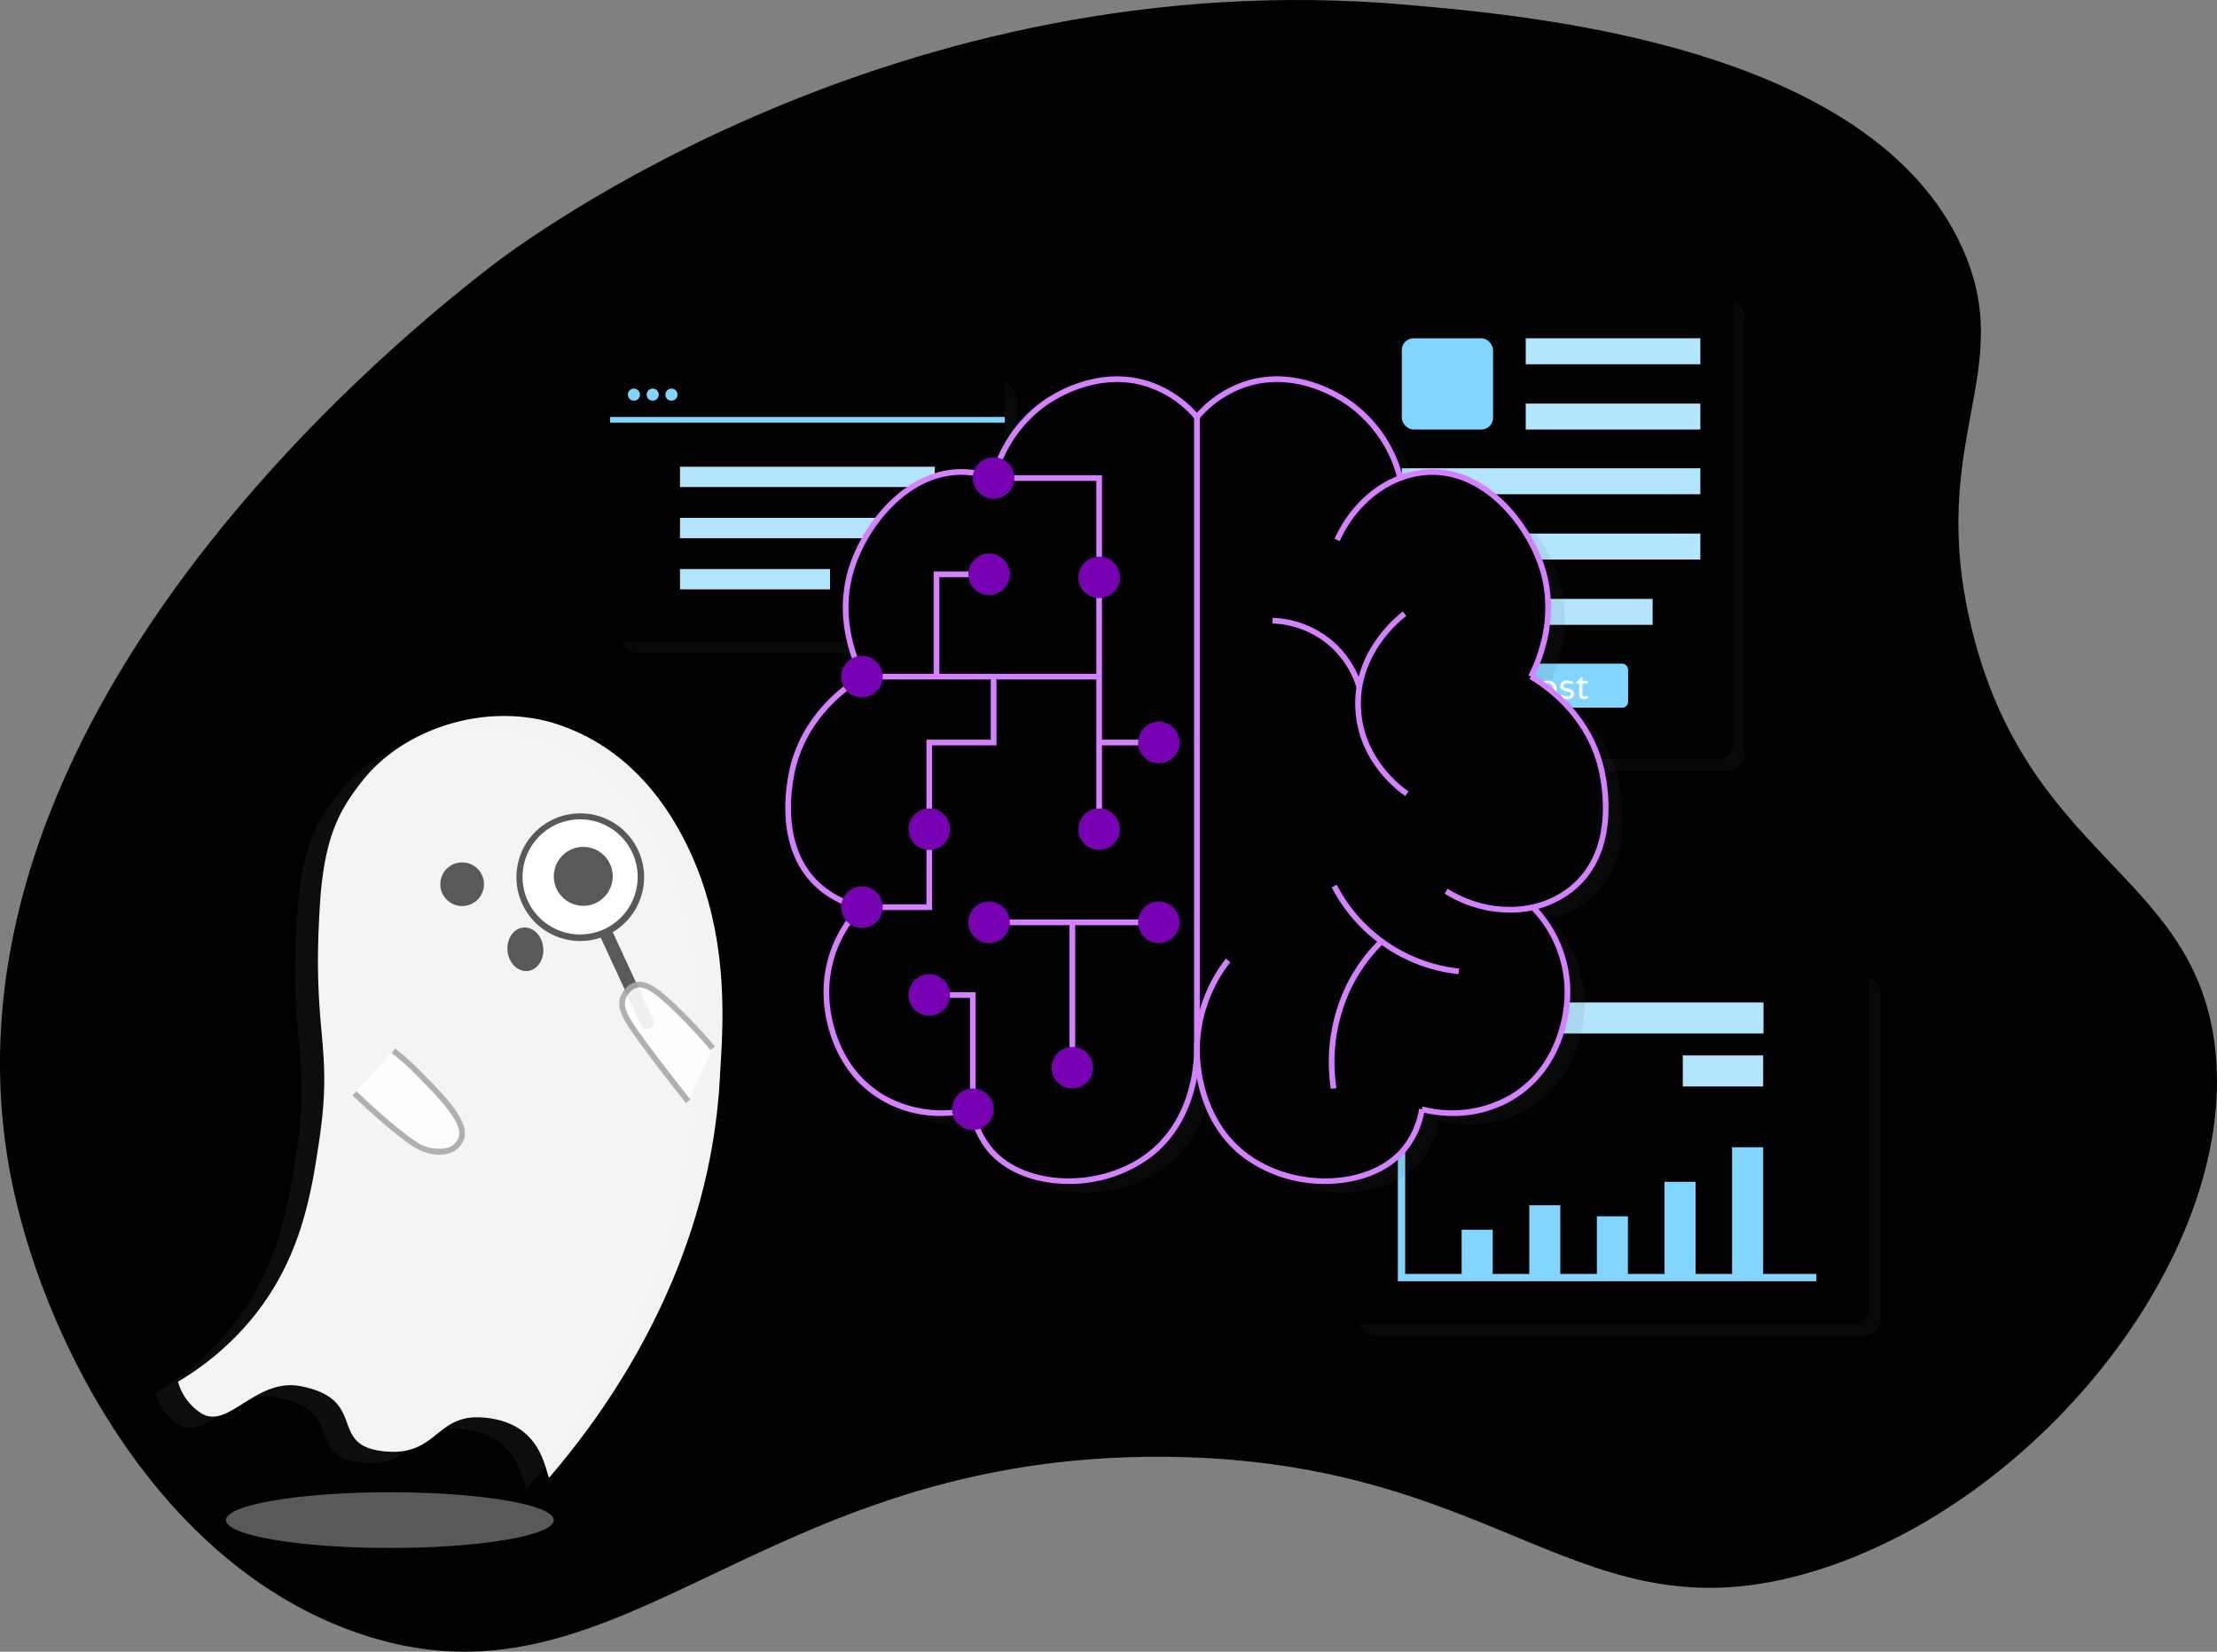 <svg xmlns="http://www.w3.org/2000/svg" xmlns:xlink="http://www.w3.org/1999/xlink" width="389.817" height="290.44" viewBox="0 0 389.817 290.44"><rect x="0" y="0" width="389.817" height="290.44" fill="#808080" stroke="none"/><defs><radialGradient id="a" cx="194.909" cy="145.22" r="361.437" gradientTransform="matrix(-1, 0, 0, 1, 389.817, 0)" gradientUnits="userSpaceOnUse"><stop offset="0" stopColor="#4dc4ff"/><stop offset="1" stopColor="#0c89db"/></radialGradient><radialGradient id="b" cx="115.103" cy="92.096" r="132.875" gradientTransform="translate(157.611)" gradientUnits="userSpaceOnUse"><stop offset="0" stopColor="#e1f5ff"/><stop offset="1" stopColor="#b3e5ff"/></radialGradient><radialGradient id="c" cx="104.959" cy="201.335" r="140.439" gradientTransform="translate(177.899)" xlink:href="#b"/><radialGradient id="d" cx="141.965" cy="88.98" r="125.808" gradientTransform="matrix(1, 0, 0, 1, 0, 0)" xlink:href="#b"/><radialGradient id="e" cx="176.849" cy="137.197" r="171.422" gradientTransform="translate(33.602)" gradientUnits="userSpaceOnUse"><stop offset="0" stopColor="#f7e5ff"/><stop offset="1" stopColor="#e6b3ff"/></radialGradient></defs><title>home-ai</title><g style="isolation:isolate"><path d="M205.183,256.165c59.339.597,72.466,32.753,113.86,20.093,40.157-12.281,75.161-57.028,70.325-92.93-4.032-29.936-32.924-32.646-42.697-72.837-8.062-33.152,8.246-45.086-1.675-66.977C328.854,7.895,269.012,2.717,247.043.817,157.659-6.918,91.619,42.737,86.3,46.863,74.437,56.065-16.319,126.464,2.579,210.118c5.991,26.519,25.388,64.935,60.279,77.023C109.173,303.187,132.546,255.435,205.183,256.165Z" fill="url(#a)"/><path d="M92.538,261.861c9.077-10.559,28.234-35.902,30.04-70.407.433-8.269,2.368-26.464-7.187-43.506-3.843-6.854-10.237-14.748-20.976-18.453-12.314-4.248-27.236.314-34.734,9.857-3.89,4.95-6.625,9.624-7.402,21.338-1.535,23.149,2.362,24.775-.108,41.559-1.423,9.675-3.232,21.001-11.735,31.448a49.501,49.501,0,0,1-13.143,11.265,9.643,9.643,0,0,0,4.225,5.633c4.748,2.705,9.505-6.366,17.367-4.84,11.845,2.298,4.758,10.246,14.316,11.412,9.622,1.173,9.27-6.395,17.367-5.926C90.794,251.834,91.659,259.663,92.538,261.861Z" fill="#58595b" opacity="0.15" style="mix-blend-mode:darken"/><path d="M96.538,259.861c9.077-10.559,28.234-35.902,30.04-70.407.433-8.269,2.368-26.464-7.187-43.506-3.843-6.854-10.237-14.748-20.976-18.453-12.314-4.248-27.236.314-34.734,9.857-3.89,4.95-6.625,9.624-7.402,21.338-1.535,23.149,2.362,24.775-.108,41.559-1.423,9.675-3.232,21.001-11.735,31.448a49.501,49.501,0,0,1-13.143,11.265,9.643,9.643,0,0,0,4.225,5.633c4.748,2.705,9.505-6.366,17.367-4.84,11.845,2.298,4.758,10.246,14.316,11.412,9.622,1.173,9.27-6.395,17.367-5.926C94.794,249.834,95.659,257.663,96.538,259.861Z" fill="#fff" opacity="0.95"/><path d="M113.8,180.947a1.161,1.161,0,0,0,1.053-1.649l-7.306-15.804a1.161,1.161,0,0,0-2.107.975l7.306,15.804A1.162,1.162,0,0,0,113.8,180.947Z" fill="#58595b"/><circle cx="102.005" cy="154.273" r="10.691" transform="translate(-38.24 33.706) rotate(-15.842)" fill="#fff"/><path d="M98.143,164.776a11.118,11.118,0,0,1-6.296-5.807h0a11.225,11.225,0,1,1,6.296,5.807Zm-.414-19.754a10.121,10.121,0,1,0,4.269-.946A10.204,10.204,0,0,0,97.729,145.022Zm-5.438,13.737h0Z" fill="#58595b"/><circle cx="81.258" cy="155.482" r="3.839" fill="#58595b"/><circle cx="102.555" cy="154.099" r="5.183" fill="#58595b"/><ellipse cx="92.381" cy="166.924" rx="3.15" ry="3.839" transform="translate(-16.547 10.295) rotate(-5.855)" fill="#58595b"/><g opacity="0.9"><path d="M62.322,192.236s6.338,6.14,10.429,8.835c3.579,2.357,7.5,1.808,8.4-1.041s-4.041-7.756-7.249-10.984A38.821,38.821,0,0,0,69.17,184.78" fill="#fff"/><path d="M77.23,203.05a5.59,5.59,0,0,0,1.872-.307,3.957,3.957,0,0,0,2.525-2.564c.976-3.092-3.759-7.854-7.216-11.331l-.155-.155a38.876,38.876,0,0,0-4.805-4.325l-.564.826a39.078,39.078,0,0,1,4.659,4.204l.154.155c2.904,2.922,7.766,7.811,6.973,10.325a2.943,2.943,0,0,1-1.907,1.923,6.84,6.84,0,0,1-5.74-1.149c-4.007-2.639-10.293-8.715-10.356-8.776l-.695.719c.26.252,6.417,6.203,10.501,8.894A8.829,8.829,0,0,0,77.23,203.05Z" fill="#a6a8ab"/></g><g opacity="0.9"><path d="M125.323,184.329a94.643,94.643,0,0,0-6.543-6.991c-3.891-3.759-6.393-5.545-8.519-3.063s-.038,5.134,2.886,9.152,7.857,10.237,7.857,10.237" fill="#fff"/><path d="M120.612,193.973l.783-.621c-.049-.062-4.96-6.258-7.844-10.221l-.324-.445c-2.954-4.051-4.299-6.087-2.586-8.087a2.392,2.392,0,0,1,1.698-.97c.032-.001.064-.002.098-.002,1.482,0,3.4,1.562,5.995,4.069,3.748,3.621,6.478,6.917,6.505,6.95l.771-.637a95.968,95.968,0,0,0-6.581-7.032c-2.917-2.818-4.977-4.411-6.835-4.348a3.331,3.331,0,0,0-2.411,1.318c-2.303,2.69-.273,5.473,2.537,9.326l.324.444C115.64,187.7,120.562,193.911,120.612,193.973Z" fill="#a6a8ab"/></g><path d="M245.593,52.674h58.243a2.886,2.886,0,0,1,2.886,2.886v77.071a2.886,2.886,0,0,1-2.886,2.886H245.593a2.886,2.886,0,0,1-2.886-2.886V55.56a2.886,2.886,0,0,1,2.886-2.886Z" fill="#58595b" opacity="0.1" style="mix-blend-mode:darken"/><path d="M243.593,50.674h58.243a2.886,2.886,0,0,1,2.886,2.886v77.071a2.886,2.886,0,0,1-2.886,2.886H243.593a2.886,2.886,0,0,1-2.886-2.886V53.56a2.886,2.886,0,0,1,2.886-2.886Z" fill="url(#b)"/><rect x="246.478" y="59.486" width="16.049" height="16.049" rx="2.075" fill="#81d5ff"/><rect x="268.271" y="59.486" width="30.704" height="4.567" fill="#b3e5ff"/><rect x="268.271" y="70.968" width="30.704" height="4.567" fill="#b3e5ff"/><rect x="246.478" y="82.343" width="52.497" height="4.567" fill="#b3e5ff"/><rect x="246.478" y="93.825" width="52.497" height="4.567" fill="#b3e5ff"/><rect x="259.178" y="116.695" width="27.097" height="7.75" rx="1.043" fill="#81d5ff"/><rect x="246.478" y="105.307" width="44.103" height="4.567" fill="#b3e5ff"/><path d="M266.838,122.833a.271.271,0,0,1-.081-.199v-3.81a.284.284,0,0,1,.081-.202.266.266,0,0,1,.199-.084h1.419a2.043,2.043,0,0,1,.965.199,1.229,1.229,0,0,1,.535.511,1.474,1.474,0,0,1,0,1.344,1.229,1.229,0,0,1-.535.511,2.043,2.043,0,0,1-.965.199h-1.133v1.332a.266.266,0,0,1-.084.199.281.281,0,0,1-.202.081A.271.271,0,0,1,266.838,122.833Zm1.562-2.066a1.293,1.293,0,0,0,.893-.243.833.833,0,0,0,0-1.207,1.293,1.293,0,0,0-.893-.243h-1.077v1.693Z" fill="#fff"/><path d="M271.301,122.74a1.397,1.397,0,0,1-.557-.582,1.99,1.99,0,0,1,0-1.724,1.398,1.398,0,0,1,.557-.582,1.811,1.811,0,0,1,1.674,0,1.413,1.413,0,0,1,.561.582,1.964,1.964,0,0,1,0,1.724,1.412,1.412,0,0,1-.561.582,1.81,1.81,0,0,1-1.674,0Zm1.329-.43a.948.948,0,0,0,.386-.373,1.246,1.246,0,0,0,.152-.647,1.233,1.233,0,0,0-.152-.641.928.928,0,0,0-.386-.37,1.107,1.107,0,0,0-.983,0,.905.905,0,0,0-.383.37,1.252,1.252,0,0,0-.149.641,1.266,1.266,0,0,0,.149.647.924.924,0,0,0,.383.373,1.075,1.075,0,0,0,.983,0Z" fill="#fff"/><path d="M274.418,122.665a.238.238,0,0,1-.105-.206.248.248,0,0,1,.068-.174.226.226,0,0,1,.174-.075.272.272,0,0,1,.112.025,2.557,2.557,0,0,0,.399.137,1.851,1.851,0,0,0,.448.05q.69,0,.69-.441a.235.235,0,0,0-.158-.218,3.207,3.207,0,0,0-.519-.168,4.897,4.897,0,0,1-.607-.181,1.072,1.072,0,0,1-.41-.283.721.721,0,0,1-.172-.501.899.899,0,0,1,.314-.71,1.33,1.33,0,0,1,.899-.273,2.6,2.6,0,0,1,.902.155.232.232,0,0,1,.134.094.246.246,0,0,1-.025.317.236.236,0,0,1-.178.074.329.329,0,0,1-.081-.013,2.395,2.395,0,0,0-.709-.111.972.972,0,0,0-.526.121.361.361,0,0,0-.19.314.287.287,0,0,0,.174.274,2.448,2.448,0,0,0,.542.168,5.371,5.371,0,0,1,.597.184.991.991,0,0,1,.396.283.767.767,0,0,1,.165.517.823.823,0,0,1-.315.66,1.35,1.35,0,0,1-.887.261A2.316,2.316,0,0,1,274.418,122.665Z" fill="#fff"/><path d="M277.674,122.123v-1.929h-.442a.118.118,0,0,1-.118-.119.131.131,0,0,1,.056-.105l.847-.828a.156.156,0,0,1,.106-.056.114.114,0,0,1,.084.037.129.129,0,0,1,.034.088v.497h.703a.244.244,0,0,1,.174.414.231.231,0,0,1-.174.072h-.703v1.879c0,.162.038.265.115.309a.583.583,0,0,0,.289.066.847.847,0,0,0,.249-.038l.053-.012a.293.293,0,0,1,.071-.007.223.223,0,0,1,.156.065.215.215,0,0,1,.068.159.236.236,0,0,1-.143.218,1.226,1.226,0,0,1-.517.111Q277.674,122.945,277.674,122.123Z" fill="#fff"/><rect x="238.979" y="171.782" width="91.758" height="63.105" rx="2.886" fill="#58595b" opacity="0.1" style="mix-blend-mode:darken"/><rect x="236.979" y="169.782" width="91.758" height="63.105" rx="2.886" fill="url(#c)"/><polygon points="319.388 225.297 245.788 225.297 245.788 194.048 247.074 194.048 247.074 224.012 319.388 224.012 319.388 225.297" fill="#81d5ff"/><rect x="255.637" y="176.27" width="54.444" height="5.461" fill="#b3e5ff"/><rect x="295.89" y="185.588" width="14.129" height="5.461" fill="#b3e5ff"/><rect x="255.521" y="217.714" width="8.421" height="5.461" transform="translate(39.287 480.176) rotate(-90)" fill="#81d5ff"/><rect x="265.26" y="215.564" width="12.722" height="5.461" transform="translate(53.327 489.915) rotate(-90)" fill="#81d5ff"/><rect x="278.12" y="216.535" width="10.78" height="5.461" transform="translate(64.245 502.776) rotate(-90)" fill="#81d5ff"/><rect x="286.979" y="213.504" width="16.841" height="5.461" transform="translate(79.165 511.634) rotate(-90)" fill="#81d5ff"/><rect x="295.828" y="210.464" width="22.921" height="5.461" transform="translate(94.094 520.483) rotate(-90)" fill="#81d5ff"/><ellipse cx="68.554" cy="267.299" rx="28.818" ry="4.9" fill="#58595b" style="mix-blend-mode:overlay"/><rect x="109.261" y="67.113" width="69.408" height="47.734" rx="2.886" fill="#58595b" opacity="0.1" style="mix-blend-mode:darken"/><rect x="107.261" y="65.113" width="69.408" height="47.734" rx="2.886" fill="url(#d)"/><circle cx="111.464" cy="69.396" r="1.065" fill="#81d5ff"/><circle cx="114.765" cy="69.396" r="1.065" fill="#81d5ff"/><circle cx="118.058" cy="69.396" r="1.065" fill="#81d5ff"/><rect x="107.26" y="73.322" width="69.408" height="1" fill="#81d5ff"/><rect x="119.567" y="82.068" width="44.795" height="3.578" fill="#b3e5ff"/><rect x="119.567" y="91.063" width="44.795" height="3.578" fill="#b3e5ff"/><rect x="119.567" y="100.059" width="26.376" height="3.578" fill="#b3e5ff"/><path d="M213.451,75.336a19.303,19.303,0,0,1,8.52-5.781c8.865-2.908,16.615,2.195,18.257,3.347a23.381,23.381,0,0,1,8.969,13.16l-.004-.01a16.257,16.257,0,0,1,4.119-.979c10.357-1.052,18.556,8.852,20.996,17.344,2.523,8.782-1.015,16.377-2.13,18.561,1.524.88,10.24,6.103,12.476,16.736.43,2.043,2.956,14.062-5.477,20.692a16.574,16.574,0,0,1-6.656,3.116l-.001-.003a21.414,21.414,0,0,1,6.048,16.057c-.053,1.338-.653,11.872-9.737,17.344a21.106,21.106,0,0,1-15.823,2.13,14.894,14.894,0,0,1-3.347,7.303c-6.152,7-19.707,7.11-27.994.609-7.832-6.144-8.201-16.029-8.216-18.257-.015,2.228-.383,12.113-8.216,18.257-8.287,6.502-21.842,6.392-27.994-.609a14.894,14.894,0,0,1-3.347-7.303,21.106,21.106,0,0,1-15.823-2.13c-9.084-5.472-9.684-16.006-9.737-17.344a21.414,21.414,0,0,1,6.048-16.057l-.001.003a16.574,16.574,0,0,1-6.656-3.116c-8.434-6.629-5.907-18.648-5.477-20.692,2.236-10.633,10.951-15.856,12.476-16.736-1.115-2.185-4.653-9.78-2.13-18.561,2.44-8.492,10.639-18.396,20.996-17.344a16.257,16.257,0,0,1,4.119.979l-.004.01a23.381,23.381,0,0,1,8.969-13.16c1.642-1.152,9.392-6.255,18.257-3.347A19.304,19.304,0,0,1,213.451,75.336Z" fill="#58595b" opacity="0.1" style="mix-blend-mode:darken"/><path d="M210.451,73.336a19.303,19.303,0,0,1,8.52-5.781c8.865-2.908,16.615,2.195,18.257,3.347a23.381,23.381,0,0,1,8.969,13.16l-.004-.01a16.257,16.257,0,0,1,4.119-.979c10.357-1.052,18.556,8.852,20.996,17.344,2.523,8.782-1.015,16.377-2.13,18.561,1.524.88,10.24,6.103,12.476,16.736.43,2.043,2.956,14.062-5.477,20.692a16.574,16.574,0,0,1-6.656,3.116l-.001-.003a21.414,21.414,0,0,1,6.048,16.057c-.053,1.338-.653,11.872-9.737,17.344a21.106,21.106,0,0,1-15.823,2.13,14.894,14.894,0,0,1-3.347,7.303c-6.152,7-19.707,7.11-27.994.609-7.832-6.144-8.201-16.029-8.216-18.257-.015,2.228-.383,12.113-8.216,18.257-8.287,6.502-21.842,6.392-27.994-.609a14.894,14.894,0,0,1-3.347-7.303,21.106,21.106,0,0,1-15.823-2.13c-9.084-5.472-9.684-16.006-9.737-17.344a21.414,21.414,0,0,1,6.048-16.057l-.001.003a16.574,16.574,0,0,1-6.656-3.116c-8.434-6.629-5.907-18.648-5.477-20.692,2.236-10.633,10.951-15.856,12.476-16.736-1.115-2.185-4.653-9.78-2.13-18.561,2.44-8.492,10.639-18.396,20.996-17.344a16.257,16.257,0,0,1,4.119.979l-.004.01a23.381,23.381,0,0,1,8.969-13.16c1.642-1.152,9.392-6.255,18.257-3.347A19.304,19.304,0,0,1,210.451,73.336Z" fill="url(#e)"/><path d="M269.632,119.206l-.891-.455c1.75-3.429,4.349-10.353,2.095-18.196-2.209-7.69-10.034-18.034-20.465-16.985-6.203.63-11.877,5.066-14.809,11.575l-.912-.41c3.078-6.835,9.062-11.494,15.619-12.159,11.033-1.135,19.223,9.679,21.527,17.704C274.146,108.453,271.448,115.646,269.632,119.206Z" fill="#d580ff"/><path d="M255.484,196.232a22.649,22.649,0,0,1-5.594-.697l.252-.969a20.428,20.428,0,0,0,15.438-2.074c8.607-5.184,9.42-15.017,9.495-16.936a20.901,20.901,0,0,0-5.901-15.684l.707-.707a21.912,21.912,0,0,1,6.194,16.43c-.079,2.009-.933,12.305-9.98,17.754A20.39,20.39,0,0,1,255.484,196.232Z" fill="#d580ff"/><path d="M245.721,84.187a22.721,22.721,0,0,0-8.771-12.876c-2.078-1.459-9.506-6.009-17.814-3.281a18.747,18.747,0,0,0-8.298,5.633l-.758-.654a19.758,19.758,0,0,1,8.743-5.929c8.752-2.871,16.525,1.887,18.7,3.413a23.724,23.724,0,0,1,9.166,13.444Z" fill="#d580ff"/><path d="M265.442,160.474a21.765,21.765,0,0,1-11.43-3.339l.527-.85c7.019,4.354,15.592,4.241,21.336-.273,7.393-5.81,6.167-16.059,5.297-20.195-2.074-9.865-9.891-15.051-12.236-16.405l.5-.865c2.437,1.406,10.556,6.794,12.715,17.065.908,4.319,2.176,15.03-5.658,21.188A17.772,17.772,0,0,1,265.442,160.474Z" fill="#d580ff"/><path d="M233.006,208.183a23.987,23.987,0,0,1-14.64-4.828c-7.728-6.061-8.389-15.805-8.407-18.648a26.311,26.311,0,0,1,5.582-16.133l.789.613a25.311,25.311,0,0,0-5.371,15.514c.018,2.728.649,12.081,8.024,17.866,8.163,6.405,21.435,6.14,27.31-.545a14.274,14.274,0,0,0,3.231-7.06l.984.176a15.263,15.263,0,0,1-3.464,7.545C243.834,206.335,238.546,208.183,233.006,208.183Z" fill="#d580ff"/><rect x="209.959" y="73.335" width="1" height="111.369" fill="#d580ff"/><path d="M247.099,139.983c-1.318-.892-7.938-5.783-8.737-14.569-1.005-11.025,7.939-17.62,8.319-17.895l.586.81c-.362.262-8.863,6.53-7.909,16.995.759,8.336,7.049,12.983,8.302,13.831Z" fill="#d580ff"/><path d="M256.453,171.306a28.517,28.517,0,0,1-22.298-15.279l.889-.459a27.519,27.519,0,0,0,21.519,14.744Z" fill="#d580ff"/><path d="M238.539,120.99a15.987,15.987,0,0,0-4.874-7.514,16.175,16.175,0,0,0-9.935-3.836l.033-1a17.183,17.183,0,0,1,10.554,4.077,16.984,16.984,0,0,1,5.18,7.983Z" fill="#d580ff"/><path d="M234.003,191.471a31.075,31.075,0,0,1,2.889-18.556,29.786,29.786,0,0,1,5.674-7.737l.701.713a28.745,28.745,0,0,0-5.482,7.478,30.056,30.056,0,0,0-2.791,17.958Z" fill="#d580ff"/><path d="M151.278,119.206c-1.816-3.561-4.514-10.754-2.165-18.927,2.305-8.026,10.518-18.834,21.526-17.704a16.797,16.797,0,0,1,4.246,1.009l-.355.935a15.801,15.801,0,0,0-3.992-.95c-10.46-1.064-18.255,9.294-20.464,16.985-2.254,7.844.345,14.768,2.095,18.196Z" fill="#d580ff"/><path d="M165.426,196.232a20.393,20.393,0,0,1-10.613-2.883c-9.046-5.449-9.899-15.745-9.979-17.754a21.897,21.897,0,0,1,6.194-16.43l.707.707a20.887,20.887,0,0,0-5.901,15.684c.075,1.919.888,11.752,9.494,16.936a20.422,20.422,0,0,0,15.44,2.074l.25.969A22.688,22.688,0,0,1,165.426,196.232Z" fill="#d580ff"/><path d="M175.19,84.187l-.969-.25a23.725,23.725,0,0,1,9.166-13.444c2.174-1.526,9.947-6.28,18.7-3.414a19.751,19.751,0,0,1,8.742,5.931l-.758.652a18.753,18.753,0,0,0-8.297-5.633c-8.31-2.724-15.734,1.823-17.814,3.282A22.723,22.723,0,0,0,175.19,84.187Z" fill="#d580ff"/><path d="M151.272,160.01a16.99,16.99,0,0,1-6.856-3.211c-7.833-6.157-6.565-16.868-5.657-21.188,2.159-10.271,10.278-15.659,12.715-17.065l.5.865c-2.346,1.355-10.162,6.54-12.236,16.405-.87,4.137-2.096,14.386,5.296,20.195a15.98,15.98,0,0,0,6.457,3.022Z" fill="#d580ff"/><path d="M187.904,208.184c-5.541,0-10.828-1.848-14.039-5.501a15.245,15.245,0,0,1-3.464-7.546l.984-.174a14.264,14.264,0,0,0,3.232,7.059c5.873,6.684,19.145,6.95,27.309.545,7.374-5.784,8.006-15.138,8.024-17.866l1,.006c-.019,2.843-.68,12.587-8.406,18.648A23.99,23.99,0,0,1,187.904,208.184Z" fill="#d580ff"/><rect x="151.559" y="118.479" width="41.708" height="1" fill="#d580ff"/><polygon points="193.767 145.807 192.767 145.807 192.767 84.562 174.705 84.562 174.705 83.562 193.767 83.562 193.767 145.807" fill="#d580ff"/><rect x="193.267" y="130.067" width="10.498" height="1" fill="#d580ff"/><polygon points="189.051 187.747 188.051 187.747 188.051 161.687 203.765 161.687 203.765 162.687 189.051 162.687 189.051 187.747" fill="#d580ff"/><rect x="173.911" y="161.687" width="14.64" height="1" fill="#d580ff"/><polygon points="163.897 145.807 162.897 145.807 162.897 130.067 174.205 130.067 174.205 118.979 175.205 118.979 175.205 131.067 163.897 131.067 163.897 145.807" fill="#d580ff"/><polygon points="163.897 160.019 151.559 160.019 151.559 159.019 162.897 159.019 162.897 145.807 163.897 145.807 163.897 160.019" fill="#d580ff"/><polygon points="165.164 118.979 164.164 118.979 164.164 100.488 174.708 100.488 174.708 101.488 165.164 101.488 165.164 118.979" fill="#d580ff"/><polygon points="171.553 195.05 170.553 195.05 170.553 175.467 163.397 175.467 163.397 174.467 171.553 174.467 171.553 195.05" fill="#d580ff"/><circle cx="174.705" cy="84.062" r="3.651" fill="#7700b3"/><circle cx="193.267" cy="101.52" r="3.651" fill="#7700b3"/><circle cx="173.911" cy="162.187" r="3.651" fill="#7700b3"/><circle cx="151.559" cy="118.979" r="3.651" fill="#7700b3"/><circle cx="203.765" cy="130.567" r="3.651" fill="#7700b3"/><circle cx="193.267" cy="145.807" r="3.651" fill="#7700b3"/><circle cx="203.765" cy="162.187" r="3.651" fill="#7700b3"/><circle cx="151.559" cy="159.519" r="3.651" fill="#7700b3"/><circle cx="171.053" cy="195.05" r="3.651" fill="#7700b3"/><circle cx="188.551" cy="187.747" r="3.651" fill="#7700b3"/><circle cx="163.396" cy="145.807" r="3.651" fill="#7700b3"/><circle cx="173.911" cy="100.987" r="3.651" fill="#7700b3"/><circle cx="163.396" cy="174.967" r="3.651" fill="#7700b3"/></g></svg>